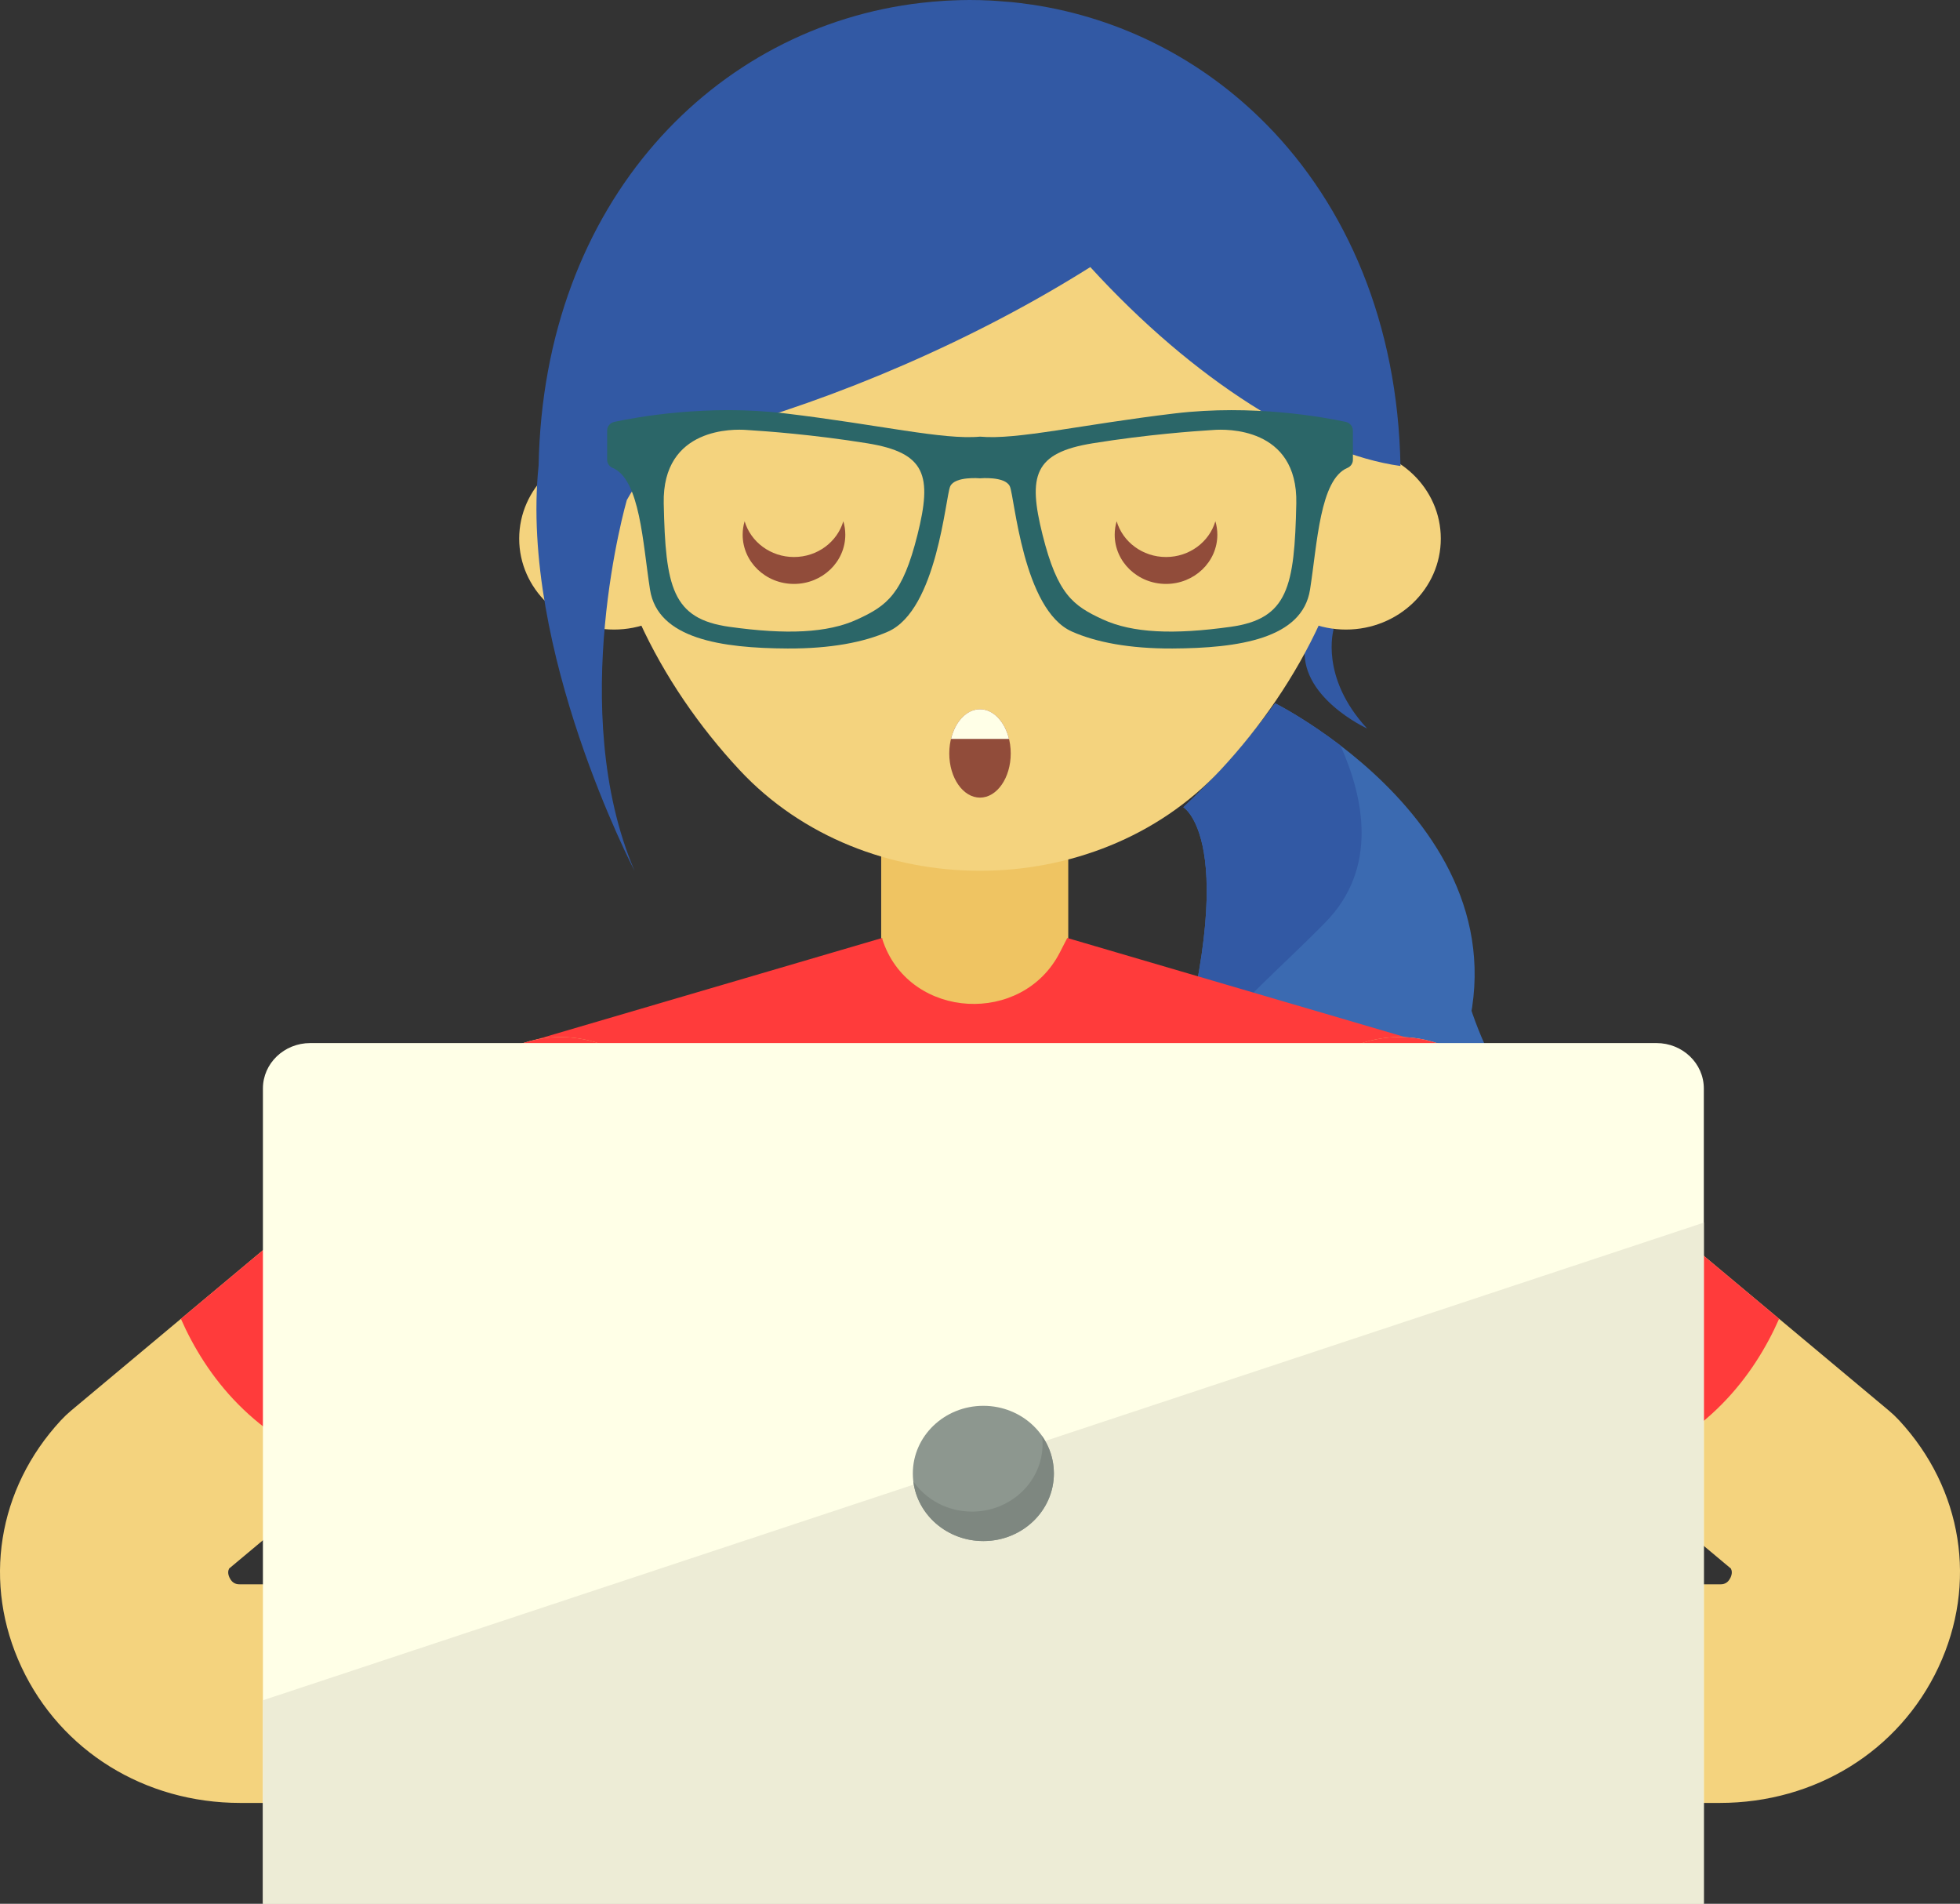 <?xml version="1.0" encoding="utf-8"?>
<!-- Generator: Adobe Illustrator 24.3.0, SVG Export Plug-In . SVG Version: 6.00 Build 0)  -->
<svg version="1.0" id="Layer_1" xmlns="http://www.w3.org/2000/svg" xmlns:xlink="http://www.w3.org/1999/xlink" x="0px" y="0px"
	 viewBox="0 0 1548.66 1503.91" style="enable-background:new 0 0 1548.66 1503.91;" xml:space="preserve">
<rect x="0" y="0" width="1548.66" height="1503.91" fill="#333333" stroke="none"/>
<style type="text/css">
	.st0{fill:#EFC462;}
	.st1{fill:#3259A4;}
	.st2{fill:#3B6AB1;}
	.st3{fill:#F4D37E;}
	.st4{fill:#2B6668;}
	.st5{fill:#FF3B3B;}
	.st6{fill:#FFFFE7;}
	.st7{fill:#EDECD6;}
	.st8{fill:#8D978F;}
	.st9{fill:#7E8780;}
	.st10{fill:#914C3A;}
</style>
<g>
	<rect x="696.26" y="657.64" class="st0" width="147.8" height="192.89"/>
	<path class="st1" d="M1053.7,497.32c0,0-15.87-29.77-22.37,11.56c-6.5,41.33,48.87,66.59,48.87,66.59
		C1042.59,534.84,1053.7,497.32,1053.7,497.32z"/>
	<path class="st2" d="M1007.56,555.58L1007.56,555.58c-22.51,30.61-47.1,58.31-72.55,82.12l0,0c0,0,51.25,29.9-17.04,245.71
		c-68.3,215.82,157.46,363.25,157.46,363.25c-69.1-183.76-35.67-190.18,64.65-382.49C1240.39,671.87,1007.56,555.58,1007.56,555.58z
		"/>
	<path class="st1" d="M1007.56,555.58L1007.56,555.58c-22.51,30.61-47.1,58.31-72.55,82.12l0,0c0,0,51.25,29.9-17.04,245.71
		c-10.05,31.75-13.69,62-12.67,90.54v0c26.04-153.77,66.1-168.17,141.89-245.29c41.9-42.63,30.52-98.39,11.97-139.73
		C1030.66,567.12,1007.56,555.58,1007.56,555.58z"/>
	<path class="st3" d="M774.33,81.58c-156.66,0-300.36,97.98-300.36,273.96c0,92.75,46.79,184.5,110.37,252.73
		c98.9,106.13,281.09,106.13,379.99,0c63.58-68.23,110.37-159.98,110.37-252.73C1074.69,179.56,930.99,81.58,774.33,81.58z"/>
	<ellipse class="st3" cx="1063.49" cy="425.49" rx="74.94" ry="71.83"/>
	<ellipse class="st3" cx="485.17" cy="425.49" rx="74.94" ry="71.83"/>
	<path class="st1" d="M1001.1,98.73c-0.15-0.16-0.32-0.3-0.47-0.46C950.22,47.1,885.68,14.23,815.56,3.69
		c-0.52-0.08-1.05-0.12-1.57-0.2c-4.89-0.71-9.8-1.35-14.74-1.84c-1.96-0.2-3.94-0.28-5.91-0.44c-3.53-0.29-7.05-0.62-10.6-0.79
		C777.21,0.14,771.65,0,766.07,0c-4.64,0-9.25,0.14-13.86,0.34c-1.65,0.07-3.3,0.13-4.95,0.23c-3.48,0.21-6.95,0.47-10.41,0.78
		c-2.95,0.26-5.88,0.56-8.82,0.9c-0.06,0.01-0.13,0.01-0.19,0.02c0,0,0,0,0,0c-162.64,18.76-298.29,156.6-302.26,365.4
		c-15.24,146.05,75.78,320.19,75.78,320.19c-54.28-127.07-6.08-292.85-6.08-292.85c14.22-26.07,38.94-45.44,68.46-53.5
		c48.47-13.23,99.28-31.02,150.6-53.33c53.77-23.37,103.3-49.6,147.15-77.21c81.8,89.54,174.07,147.26,245.08,157.14
		C1104.51,254.98,1063.81,162.64,1001.1,98.73L1001.1,98.73z"/>
	<path class="st2" d="M1149.89,749.71l-27.91-0.11c0,0-11.99,31.79,24.34,93.17c36.33,61.38,85.49,43.71,85.49,43.71
		C1170.69,872.29,1149.89,749.71,1149.89,749.71z"/>
	<g>
		<path class="st4" d="M1063.24,333.25c-17.6-3.78-73.57-14-135-6.67c-74.36,8.87-124.74,21.05-153.9,18.35
			c-29.16,2.71-79.55-9.47-153.9-18.35c-61.43-7.33-117.4,2.89-135,6.67c-3.34,0.72-5.71,3.56-5.71,6.85v23.12
			c0,2.74,1.65,5.28,4.27,6.37c21.84,9.14,23.85,59.69,29.61,96.23c6.12,38.8,56.4,46.22,108.71,46.46
			c34.04,0.16,60.39-4.96,79.38-13.36c38.79-17.16,45.34-106.64,49.1-114.76c3.76-8.12,23.55-6.32,23.55-6.32s19.78-1.8,23.55,6.32
			c3.76,8.12,10.31,97.6,49.1,114.76c18.98,8.4,45.33,13.52,79.38,13.36c52.31-0.25,102.59-7.67,108.71-46.46
			c5.76-36.54,7.77-87.09,29.61-96.23c2.62-1.1,4.27-3.63,4.27-6.37V340.1C1068.94,336.81,1066.58,333.97,1063.24,333.25z"/>
		<path class="st3" d="M685.37,350.19c-43.12-6.98-81.45-9.65-91.83-10.29c-1.32-0.08-2.62-0.17-3.93-0.27
			c-8.99-0.68-66.48-2.65-65.18,58.07c1.41,65.86,6.59,91.12,51.77,97.44c45.18,6.32,77.65,4.96,101.18-5.86
			c23.53-10.83,35.77-19.85,47.53-66.76C736.67,375.6,731.59,357.68,685.37,350.19z"/>
		<path class="st3" d="M959.06,339.63c-1.32,0.1-2.62,0.18-3.93,0.27c-10.38,0.64-48.71,3.31-91.83,10.29
			c-46.22,7.49-51.3,25.41-39.53,72.33c11.77,46.92,24,55.94,47.53,66.76c23.53,10.83,56,12.18,101.18,5.86
			c45.18-6.32,50.35-31.58,51.77-97.44C1025.54,336.99,968.04,338.96,959.06,339.63z"/>
	</g>
	<path class="st5" d="M837.36,752.49c-29.59,57.6-117.3,52.84-139.27-7.81c-0.7-1.94-1.07-3.22-1.05-3.73L423.87,821.1v659h346.3
		h354.63V823.54l-281.51-82.59L837.36,752.49z"/>
	<path class="st3" d="M490.1,1251.53H189.88c-2.12,0-6.06,0-8.54-5.3c-1.51-3.21-1.14-5.51-0.3-7.17L502.1,970.63
		c37.49-31.34,41.37-85.89,8.67-121.82c-32.7-35.94-89.6-39.66-127.09-8.32L56.27,1114.24c-2.9,2.42-5.63,5.02-8.19,7.78
		c-50.16,54.22-62.05,128.96-31.04,195.05c31.01,66.09,97.24,107.15,172.84,107.15H490.1c49.75,0,90.08-38.66,90.08-86.34
		C580.18,1290.19,539.85,1251.53,490.1,1251.53z"/>
	<path class="st5" d="M383.69,840.49l-240.77,201.3c19.57,44.38,57.62,95.99,131.16,119.48L502.1,970.63
		c37.49-31.34,41.37-85.89,8.67-121.82C478.08,812.87,421.18,809.15,383.69,840.49z"/>
	<path class="st3" d="M1492.39,1114.24l-327.42-273.75c-37.49-31.34-94.39-27.62-127.09,8.32c-32.7,35.94-28.82,90.48,8.67,121.82
		l321.08,268.44c0.83,1.65,1.2,3.96-0.3,7.17c-2.49,5.3-6.43,5.3-8.54,5.3h-300.23c-49.75,0-90.08,38.66-90.08,86.34
		c0,47.69,40.33,86.34,90.08,86.34h300.23c75.6,0,141.83-41.06,172.84-107.15c31.01-66.09,19.12-140.83-31.04-195.05
		C1498.03,1119.26,1495.29,1116.66,1492.39,1114.24z"/>
	<path class="st5" d="M1037.88,848.81c-32.7,35.94-28.82,90.48,8.67,121.82l228.02,190.64c73.55-23.49,111.59-75.1,131.16-119.48
		l-240.77-201.3C1127.48,809.15,1070.58,812.87,1037.88,848.81z"/>
	<g>
		<path class="st6" d="M1308.82,823.97H245.16c-20.67,0-37.42,16.06-37.42,35.87v644.06h1138.51V859.85
			C1346.24,840.03,1329.49,823.97,1308.82,823.97z"/>
		<polygon class="st7" points="207.73,1343.15 207.73,1503.91 1346.24,1503.91 1346.24,965.81 		"/>
		<ellipse class="st8" cx="776.99" cy="1163.94" rx="55.73" ry="53.42"/>
		<path class="st9" d="M823.77,1140.67c0,29.5-24.95,53.42-55.73,53.42c-19.35,0-36.39-9.46-46.38-23.8
			c3.27,26.51,26.79,47.07,55.32,47.07c30.78,0,55.73-23.92,55.73-53.42c0-10.96-3.45-21.14-9.35-29.61
			C823.63,1136.41,823.77,1138.52,823.77,1140.67z"/>
	</g>
	<path class="st10" d="M627.35,440.01c-18.55,0-34.17-11.94-39-28.24c-1,3.38-1.55,6.94-1.55,10.63c0,21.46,18.15,38.87,40.55,38.87
		c22.39,0,40.55-17.4,40.55-38.87c0-3.69-0.55-7.25-1.55-10.63C661.52,428.07,645.89,440.01,627.35,440.01z"/>
	<path class="st10" d="M921.31,440.01c-18.55,0-34.17-11.94-39-28.24c-1,3.38-1.55,6.94-1.55,10.63c0,21.46,18.15,38.87,40.55,38.87
		c22.39,0,40.55-17.4,40.55-38.87c0-3.69-0.55-7.25-1.55-10.63C955.48,428.07,939.86,440.01,921.31,440.01z"/>
	<ellipse class="st10" cx="774.33" cy="595.18" rx="24.28" ry="34.9"/>
	<path class="st6" d="M774.33,560.28c-10.61,0-19.6,9.79-22.9,23.42h45.81C793.93,570.07,784.93,560.28,774.33,560.28z"/>
</g>
</svg>
